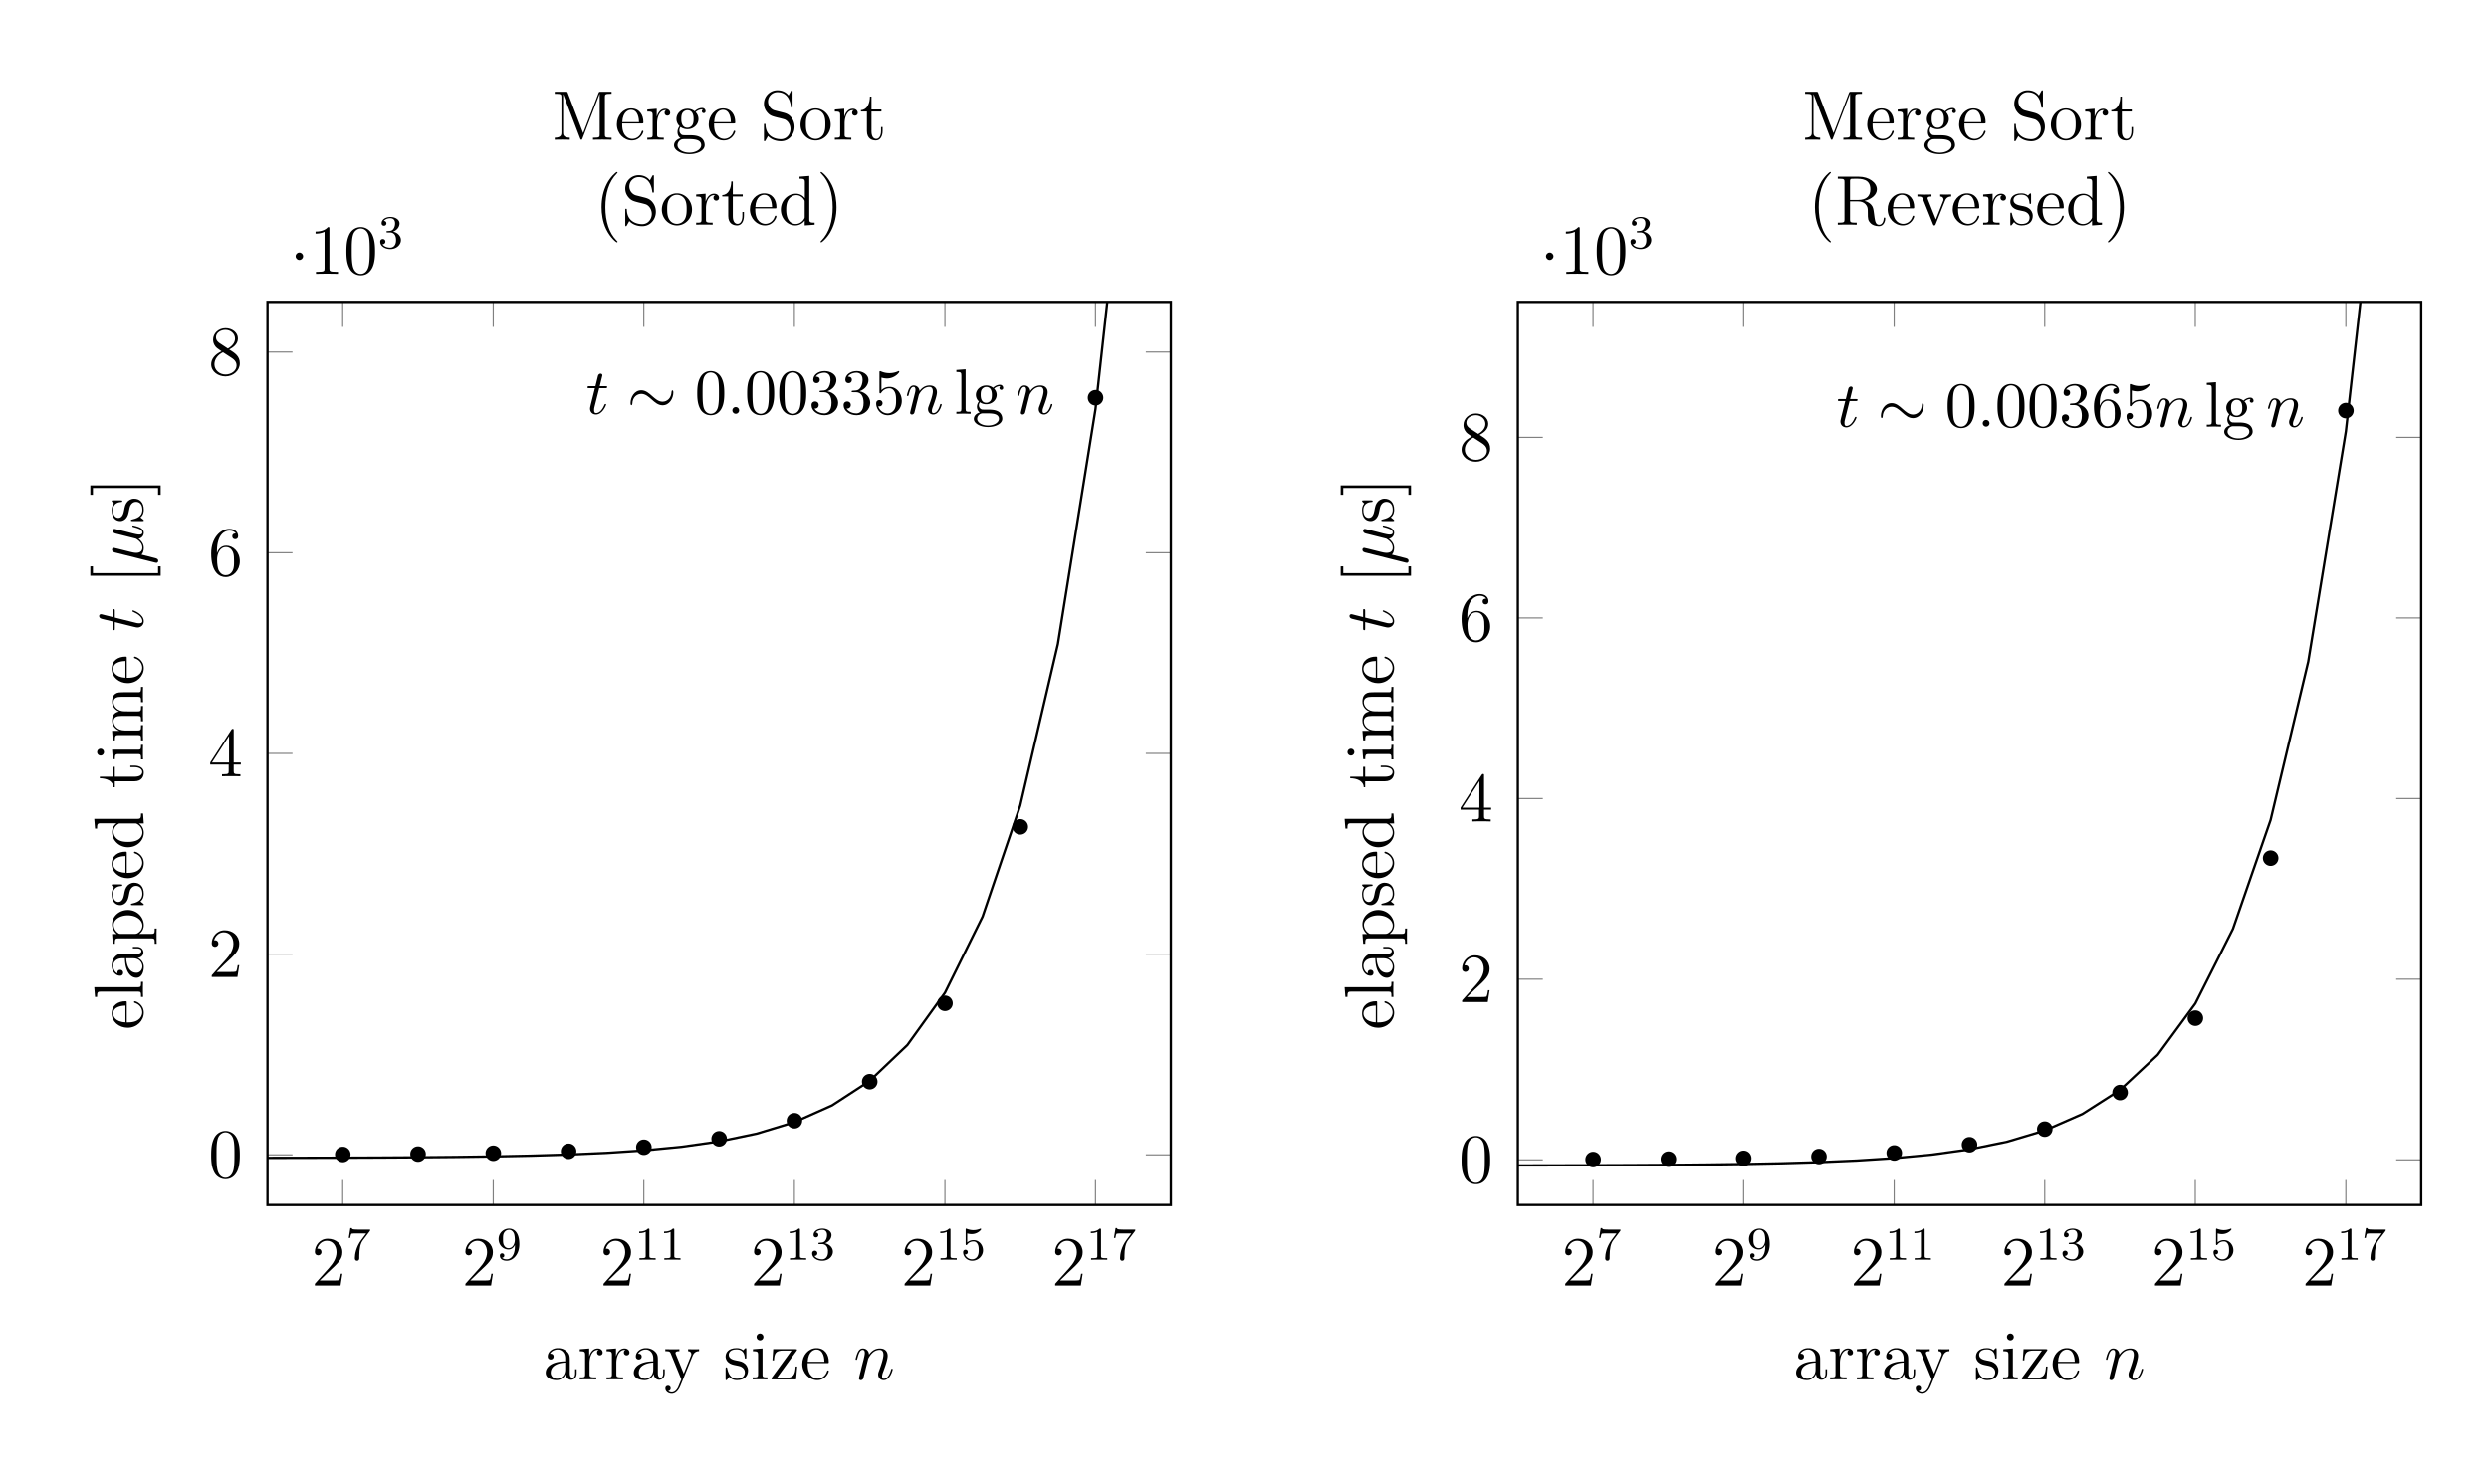 <svg xmlns="http://www.w3.org/2000/svg" xmlns:xlink="http://www.w3.org/1999/xlink" width="423.21pt" height="252.34pt" viewBox="0 0 423.21 252.34"><defs><path id="x" d="M5.669-1.064v-.67h-.263v.67c0 .681-.287.777-.455.777-.454 0-.454-.634-.454-.813v-2.093c0-.646 0-1.125-.526-1.591-.419-.383-.957-.55-1.483-.55-.981 0-1.735.646-1.735 1.423 0 .347.228.514.503.514.287 0 .49-.203.49-.49 0-.49-.43-.49-.61-.49.275-.503.85-.718 1.328-.718.55 0 1.256.455 1.256 1.53v.48C1.316-3.05.407-2.046.407-1.126c0 .946 1.1 1.245 1.83 1.245A1.63 1.63 0 0 0 3.79-.933c.048.562.419.993.933.993.251 0 .945-.168.945-1.124m-1.95-.622C3.72-.514 2.847-.12 2.333-.12c-.586 0-1.076-.43-1.076-1.004 0-1.579 2.033-1.722 2.464-1.746z"/><path id="H" d="M6.16 0v-.347c-.814 0-.91-.084-.91-.67V-8.3l-1.662.131v.347c.813 0 .909.084.909.67v2.643a1.86 1.86 0 0 0-1.495-.765C1.615-5.274.419-4.102.419-2.571c0 1.519 1.136 2.69 2.451 2.69.91 0 1.436-.597 1.603-.825V.12zM4.472-1.4c0 .216 0 .252-.167.515-.287.419-.778.765-1.376.765-.31 0-1.602-.12-1.602-2.44 0-.86.143-1.339.406-1.734.24-.37.718-.741 1.316-.741.741 0 1.16.538 1.28.73.143.203.143.227.143.442z"/><path id="D" d="M4.868-1.423c0-.072-.06-.12-.132-.12-.096 0-.12.06-.143.12C4.282-.42 3.48-.143 2.978-.143s-1.71-.335-1.71-2.404v-.228H4.58c.263 0 .287 0 .287-.227 0-1.208-.646-2.332-2.093-2.332C1.41-5.334.359-4.102.359-2.62.359-1.041 1.579.12 2.906.12c1.424 0 1.962-1.292 1.962-1.543m-.742-1.579H1.28c.095-1.878 1.148-2.093 1.483-2.093 1.28 0 1.351 1.686 1.363 2.093"/><path id="Q" d="M5.681-4.856a.56.56 0 0 0-.586-.55c-.622 0-1.088.383-1.256.562a2 2 0 0 0-1.232-.43C1.531-5.274.73-4.461.73-3.54c0 .682.418 1.124.538 1.232-.144.18-.359.526-.359.992 0 .694.419.993.514 1.053-.55.155-1.1.586-1.1 1.208 0 .825 1.124 1.507 2.595 1.507 1.423 0 2.608-.634 2.608-1.531 0-.3-.084-1.005-.802-1.375-.61-.311-1.208-.311-2.236-.311-.73 0-.814 0-1.029-.228a.88.88 0 0 1-.227-.598c0-.203.072-.406.191-.574.562.371 1.04.371 1.172.371 1.077 0 1.878-.813 1.878-1.734 0-.323-.096-.778-.478-1.16.466-.479 1.028-.479 1.088-.479.048 0 .108 0 .155.024-.12.048-.179.168-.179.3 0 .167.12.31.311.31.096 0 .311-.06.311-.323M3.648-3.54c0 .215 0 .705-.204 1.028a1.02 1.02 0 0 1-.837.467c-1.052 0-1.052-1.208-1.052-1.483 0-.215 0-.706.203-1.029a1.02 1.02 0 0 1 .837-.466c1.053 0 1.053 1.208 1.053 1.483M4.939.933c0 .706-.908 1.268-2.009 1.268C1.782 2.2.91 1.615.91.933c0-.096.024-.562.478-.873.263-.168.371-.168 1.208-.168.993 0 2.344 0 2.344 1.04"/><path id="B" d="M2.882 0v-.347c-.777 0-.825-.06-.825-.526v-4.401l-1.626.131v.347c.765 0 .873.072.873.658v3.253c0 .538-.132.538-.91.538V0c.336-.024.91-.024 1.256-.024.132 0 .826 0 1.232.024m-.67-7.224a.58.58 0 1 0-.586.574.576.576 0 0 0 .587-.574"/><path id="F" d="M2.966 0v-.347c-.765 0-.909 0-.909-.538V-8.3L.395-8.17v.347c.813 0 .909.084.909.67v6.267c0 .538-.132.538-.91.538V0c.336-.024.922-.024 1.28-.024s.957 0 1.292.024"/><path id="P" d="M10.19 0v-.347h-.24c-.86 0-.896-.12-.896-.562v-6.35c0-.443.036-.563.897-.563h.239v-.347H8.336c-.263 0-.275.012-.37.24L5.357-1.124 2.751-7.941c-.084-.228-.096-.228-.371-.228H.526v.347h.24c.86 0 .896.12.896.562v6.028c0 .323 0 .885-1.136.885V0c.311-.024.945-.024 1.28-.024s.969 0 1.28.024v-.347c-1.137 0-1.137-.562-1.137-.885v-6.53h.012L4.844-.227c.048.131.084.227.203.227.108 0 .132-.06.203-.24l2.907-7.582h.012v6.913c0 .443-.036.562-.897.562h-.24V0c.276-.024 1.232-.024 1.58-.024s1.303 0 1.578.024"/><path id="J" d="M9.484 0v-.347c-.598 0-.897 0-.909-.359v-2.2c0-1.113 0-1.447-.275-1.83-.347-.467-.909-.538-1.315-.538-.993 0-1.495.717-1.687 1.184-.167-.921-.813-1.184-1.566-1.184-1.16 0-1.615.992-1.71 1.232h-.013v-1.232l-1.626.131v.347c.813 0 .909.084.909.67v3.241c0 .538-.132.538-.91.538V0c.312-.024.958-.024 1.292-.024.347 0 .993 0 1.304.024v-.347c-.765 0-.909 0-.909-.538V-3.11c0-1.255.825-1.925 1.567-1.925s.909.61.909 1.34v2.81c0 .538-.132.538-.91.538V0c.312-.024.958-.024 1.293-.024.346 0 .992 0 1.303.024v-.347c-.765 0-.909 0-.909-.538V-3.11c0-1.255.825-1.925 1.567-1.925s.909.61.909 1.34v2.81c0 .538-.132.538-.909.538V0c.31-.024.957-.024 1.292-.024.346 0 .992 0 1.303.024"/><path id="S" d="M5.49-2.56c0-1.542-1.172-2.774-2.56-2.774C1.495-5.334.36-4.066.36-2.56.359-1.03 1.555.12 2.919.12c1.41 0 2.57-1.172 2.57-2.68m-.91-.107c0 .419 0 1.16-.31 1.722a1.56 1.56 0 0 1-1.34.801c-.442 0-.98-.19-1.327-.777-.323-.538-.335-1.244-.335-1.746 0-.455 0-1.184.37-1.722a1.53 1.53 0 0 1 1.28-.706c.467 0 .969.215 1.292.682.37.55.37 1.303.37 1.746"/><path id="G" d="M6.076-2.583c0-1.52-1.125-2.691-2.428-2.691-1.053 0-1.615.753-1.65.801v-.801l-1.663.131v.347c.837 0 .909.084.909.61v5.621c0 .538-.132.538-.91.538v.347c.312-.024.958-.024 1.293-.024.346 0 .992 0 1.303.024v-.347c-.765 0-.909 0-.909-.538v-2.08c.216.298.706.765 1.471.765 1.376 0 2.584-1.16 2.584-2.703m-.91 0c0 1.423-.813 2.463-1.733 2.463a1.4 1.4 0 0 1-.957-.382c-.275-.275-.455-.515-.455-.85v-2.463c0-.227 0-.24.132-.43a1.72 1.72 0 0 1 1.4-.766c.896 0 1.614 1.088 1.614 2.428"/><path id="T" d="M3.887 2.906c0-.036 0-.06-.203-.263C2.488 1.435 1.818-.538 1.818-2.978c0-2.32.562-4.318 1.95-5.729.119-.108.119-.131.119-.167 0-.072-.06-.096-.108-.096-.155 0-1.136.861-1.722 2.033-.61 1.208-.885 2.488-.885 3.959 0 1.064.168 2.488.79 3.767.705 1.436 1.686 2.213 1.817 2.213.048 0 .108-.024.108-.096"/><path id="U" d="M3.373-2.978c0-.909-.12-2.392-.79-3.78C1.878-8.192.897-8.97.765-8.97c-.047 0-.107.024-.107.096 0 .036 0 .06.203.263C2.057-7.403 2.727-5.43 2.727-2.99c0 2.32-.562 4.318-1.95 5.729-.12.107-.12.131-.12.167 0 .072.06.096.108.096.156 0 1.137-.861 1.723-2.033.61-1.22.885-2.512.885-3.947"/><path id="X" d="M8.575-1.04c0-.072 0-.18-.131-.18-.12 0-.12.072-.132.191-.06.718-.406 1.041-.79 1.041-.55 0-.669-.562-.765-1.196l-.12-.897c-.083-.598-.13-.98-.49-1.352-.131-.131-.442-.454-1.1-.633 1.184-.275 2.105-1.029 2.105-1.95 0-1.16-1.351-2.153-3.074-2.153H.502v.347h.24c.86 0 .897.12.897.562v6.351c0 .443-.036.562-.897.562h-.24V0c.275-.024 1.256-.024 1.603-.024s1.34 0 1.615.024v-.347h-.24c-.86 0-.897-.12-.897-.562v-3.062h1.388c.466 0 .909.132 1.232.467.406.454.406.705.406 1.53 0 .945 0 1.256.526 1.77.18.18.682.455 1.352.455.933 0 1.088-1.04 1.088-1.292M6.04-6.017c0 1.04-.562 1.806-2.117 1.806h-1.34v-3.133c0-.276 0-.419.252-.467.107-.012.466-.012.705-.012.969 0 2.5 0 2.5 1.806"/><path id="y" d="M4.222-4.58c0-.36-.323-.694-.837-.694-1.017 0-1.364 1.1-1.436 1.327h-.011v-1.327l-1.603.131v.347c.813 0 .909.084.909.67v3.241c0 .538-.132.538-.91.538V0c.336-.024.994-.024 1.352-.024.323 0 1.172 0 1.448.024v-.347h-.24c-.873 0-.897-.131-.897-.562v-1.878c0-1.16.479-2.248 1.4-2.248.095 0 .12 0 .167.012-.096.048-.287.12-.287.442a.46.46 0 0 0 .466.479c.24 0 .479-.156.479-.479"/><path id="R" d="M5.848-2.2c0-.73-.275-1.268-.598-1.663-.442-.538-.98-.67-1.447-.79l-1.315-.334c-.61-.156-1.148-.754-1.148-1.52 0-.836.67-1.59 1.602-1.59 1.962 0 2.225 1.938 2.296 2.452.024.143.024.191.144.191.132 0 .132-.06.132-.275v-2.416c0-.215 0-.275-.12-.275-.036 0-.084 0-.167.156l-.395.73c-.574-.742-1.364-.886-1.89-.886A2.28 2.28 0 0 0 .646-6.135c0 .574.203 1.1.646 1.578.418.467.837.574 1.686.79.419.095 1.076.263 1.244.334.562.276.933.921.933 1.591 0 .897-.634 1.746-1.627 1.746-.538 0-1.28-.131-1.866-.646C.97-1.363.921-2.225.91-2.619c-.012-.096-.132-.096-.132-.096-.131 0-.131.06-.131.275v2.416c0 .215 0 .275.12.275.071 0 .083-.024.167-.167l.395-.718c.43.479 1.184.885 2.212.885C4.88.251 5.848-.885 5.848-2.2"/><path id="A" d="M4.21-1.519c0-.646-.395-1.028-.502-1.136-.431-.37-.754-.443-1.543-.586-.359-.072-1.232-.24-1.232-.957 0-.37.251-.92 1.327-.92 1.304 0 1.376 1.111 1.4 1.482.012.096.095.096.131.096.132 0 .132-.06.132-.275V-5.06c0-.215 0-.275-.12-.275-.095 0-.323.263-.406.37-.371-.298-.742-.37-1.125-.37-1.447 0-1.877.79-1.877 1.447 0 .132 0 .55.454.969.383.335.79.418 1.34.526.657.132.813.167 1.112.407.215.179.37.442.37.777 0 .514-.298 1.088-1.35 1.088C1.53-.12.956-.574.693-1.77c-.048-.215-.06-.24-.06-.24-.024-.047-.072-.047-.108-.047-.131 0-.131.06-.131.275v1.627c0 .215 0 .275.12.275.06 0 .071-.012.274-.264.06-.083.06-.107.24-.299.454.563 1.1.563 1.303.563C3.588.12 4.21-.574 4.21-1.52"/><path id="I" d="M3.899-1.483v-.682h-.263v.658c0 .861-.347 1.363-.813 1.363-.814 0-.814-1.112-.814-1.315v-3.349h1.687v-.347H2.009v-2.2h-.263c-.012 1.124-.442 2.272-1.53 2.308v.24h1.016v3.324C1.232-.155 2.117.12 2.75.12c.753 0 1.148-.742 1.148-1.603"/><path id="Y" d="M5.956-4.808v-.347c-.347.024-.514.024-.885.024l-.98-.024v.347c.502.024.561.383.561.514 0 .108-.023.168-.083.311L3.349-.897 2.009-4.27c-.06-.167-.071-.167-.071-.227 0-.31.454-.31.67-.31v-.348c-.3.024-.922.024-1.245.024L.215-5.155v.347c.67 0 .79.048.933.419l1.71 4.281c.06.168.084.228.228.228.083 0 .155-.024.239-.228l1.555-3.91c.107-.264.31-.778 1.076-.79"/><path id="z" d="M5.956-4.808v-.347c-.347.024-.514.024-.897.024l-.969-.024v.347c.443.024.55.3.55.514 0 .108-.023.168-.071.287L3.349-.993 2.02-4.246c-.072-.167-.072-.251-.072-.251 0-.31.42-.31.658-.31v-.348c-.31.024-.897.024-1.232.024l-1.16-.024v.347c.694 0 .79.06.945.43L2.942 0c-.526 1.268-.526 1.292-.574 1.387-.203.36-.526.814-1.064.814-.371 0-.598-.216-.598-.216s.418-.047.418-.466a.433.433 0 0 0-.442-.443c-.204 0-.455.12-.455.467 0 .454.443.897 1.077.897.67 0 1.16-.586 1.47-1.34l2.07-5.095c.323-.801.885-.813 1.112-.813"/><path id="C" d="M4.7-2.2h-.263C4.33-.838 4.127-.264 2.703-.264H1.256l3.3-4.557c.108-.131.108-.155.108-.203 0-.132-.083-.132-.287-.132H.622L.49-3.253h.263c.072-1.22.3-1.663 1.603-1.663h1.387l-3.42 4.7C.323 0 .347 0 .61 0h3.899z"/><path id="M" d="M1.722-.263c.3.275.742.383 1.148.383.766 0 1.292-.515 1.567-.885.12.633.622.885 1.04.885q.54 0 .862-.646c.191-.407.359-1.136.359-1.184 0-.06-.048-.108-.12-.108-.108 0-.12.06-.167.24-.18.705-.407 1.458-.897 1.458-.347 0-.371-.31-.371-.55 0-.275.107-.705.191-1.064l.335-1.292c.048-.227.18-.765.24-.98.071-.288.203-.802.203-.85 0-.18-.144-.299-.323-.299-.108 0-.36.048-.455.407l-.837 3.325c-.06.239-.06.263-.215.454-.144.204-.61.85-1.364.85-.67 0-.885-.491-.885-1.053 0-.347.108-.766.156-.969l.538-2.153c.06-.227.155-.61.155-.681 0-.192-.155-.3-.31-.3-.108 0-.371.037-.467.42L.371 2.068c-.012.06-.036.132-.036.203 0 .18.143.3.323.3.347 0 .418-.276.502-.61z"/><path id="E" d="M2.464-3.504c.024-.072.323-.67.765-1.053a1.74 1.74 0 0 1 1.184-.478c.479 0 .646.359.646.837 0 .682-.49 2.045-.73 2.691-.107.287-.167.443-.167.658 0 .538.37.969.945.969 1.112 0 1.53-1.759 1.53-1.83 0-.06-.047-.108-.119-.108-.107 0-.12.036-.18.24C6.065-.599 5.61-.12 5.144-.12c-.12 0-.311-.012-.311-.394 0-.3.131-.658.203-.826.24-.657.742-1.997.742-2.679 0-.717-.419-1.255-1.328-1.255-1.064 0-1.626.753-1.842 1.052-.036-.682-.526-1.052-1.052-1.052-.383 0-.646.227-.85.634C.49-4.21.324-3.492.324-3.444s.048.107.131.107c.096 0 .108-.012.18-.287.191-.73.407-1.411.885-1.411.275 0 .37.191.37.55 0 .263-.119.73-.203 1.1l-.335 1.292c-.047.227-.179.765-.239.98C1.03-.8.897-.238.897-.178c0 .167.132.299.311.299a.46.46 0 0 0 .407-.252c.024-.06.131-.478.191-.717l.263-1.077z"/><path id="K" d="M2.404-4.808h1.1c.228 0 .347 0 .347-.215 0-.132-.072-.132-.31-.132H2.487L2.93-6.9c.048-.167.048-.191.048-.275 0-.191-.155-.299-.31-.299-.097 0-.372.036-.467.419l-.467 1.901H.61c-.24 0-.347 0-.347.227 0 .12.084.12.311.12H1.64L.849-1.65c-.096.418-.131.538-.131.693C.718-.395 1.112.12 1.782.12c1.208 0 1.854-1.747 1.854-1.83 0-.072-.048-.108-.12-.108-.024 0-.072 0-.095.048-.012.012-.024.024-.108.215C3.062-.957 2.512-.12 1.818-.12c-.359 0-.383-.299-.383-.562 0-.012 0-.239.036-.382z"/><path id="q" d="M5.019-3.491c0-.873-.055-1.746-.437-2.553-.502-1.048-1.396-1.222-1.854-1.222-.655 0-1.452.284-1.899 1.298C.48-5.215.425-4.364.425-3.49c0 .818.044 1.8.491 2.63A2 2 0 0 0 2.716.24c.59 0 1.419-.23 1.899-1.266.35-.752.404-1.603.404-2.465M2.717 0C2.29 0 1.647-.273 1.45-1.32c-.12-.655-.12-1.658-.12-2.302 0-.698 0-1.418.087-2.008.208-1.298 1.026-1.396 1.299-1.396.36 0 1.08.196 1.287 1.276.11.611.11 1.44.11 2.128 0 .818 0 1.56-.12 2.258C3.828-.327 3.207 0 2.716 0"/><path id="s" d="M3.164-3.84C4.059-4.135 4.69-4.9 4.69-5.76c0-.895-.96-1.506-2.007-1.506-1.102 0-1.931.655-1.931 1.484 0 .36.24.567.556.567.338 0 .557-.24.557-.556 0-.546-.513-.546-.677-.546.338-.534 1.058-.676 1.451-.676.448 0 1.048.24 1.048 1.222 0 .13-.022.763-.306 1.243-.327.524-.698.557-.97.568-.088.01-.35.032-.426.032-.088.011-.164.022-.164.131 0 .12.076.12.262.12h.48c.894 0 1.298.742 1.298 1.811 0 1.484-.753 1.8-1.233 1.8C2.16-.065 1.342-.25.96-.894c.382.055.72-.185.72-.6 0-.392-.294-.61-.61-.61-.263 0-.612.152-.612.632C.458-.48 1.473.24 2.662.24c1.331 0 2.324-.993 2.324-2.106 0-.894-.687-1.745-1.822-1.974"/><path id="t" d="M4.899-2.193c0-1.298-.895-2.39-2.073-2.39-.524 0-.993.175-1.386.557v-2.127c.218.065.578.142.927.142 1.342 0 2.106-.993 2.106-1.135 0-.066-.033-.12-.109-.12-.01 0-.033 0-.087.033a3.6 3.6 0 0 1-1.484.316c-.436 0-.938-.076-1.451-.305-.087-.033-.11-.033-.131-.033-.11 0-.11.087-.11.262v3.23c0 .195 0 .283.154.283.076 0 .098-.033.141-.098.12-.175.524-.764 1.408-.764.567 0 .84.502.927.698.175.404.197.83.197 1.375 0 .382 0 1.036-.262 1.494-.262.426-.666.71-1.168.71-.796 0-1.418-.579-1.603-1.222.032.01.065.021.185.021.36 0 .546-.272.546-.534s-.186-.535-.546-.535c-.153 0-.535.077-.535.578C.546-.818 1.299.24 2.52.24 3.786.24 4.9-.807 4.9-2.193"/><path id="W" d="M1.44-3.578v-.262c0-2.76 1.353-3.153 1.91-3.153.261 0 .72.065.96.436-.164 0-.6 0-.6.491 0 .338.261.502.501.502.175 0 .502-.098.502-.524 0-.654-.48-1.178-1.385-1.178-1.397 0-2.87 1.407-2.87 3.818C.458-.535 1.724.24 2.738.24 3.95.24 4.986-.786 4.986-2.226c0-1.385-.971-2.433-2.182-2.433-.742 0-1.146.557-1.364 1.08M2.738-.065c-.687 0-1.014-.655-1.08-.819-.196-.512-.196-1.385-.196-1.582 0-.85.35-1.942 1.331-1.942.175 0 .676 0 1.015.677.196.403.196.96.196 1.494 0 .524 0 1.07-.185 1.462-.328.655-.83.71-1.08.71"/><path id="w" d="M2.422-1.877c-.95 0-.95-1.09-.95-1.341 0-.295.012-.644.175-.917.088-.13.339-.436.775-.436.95 0 .95 1.09.95 1.342 0 .294-.012.643-.175.916-.088.131-.339.436-.775.436m-1.266.426c0-.044 0-.295.186-.513.425.306.873.338 1.08.338 1.015 0 1.767-.752 1.767-1.592 0-.404-.174-.808-.447-1.059.393-.37.786-.425.982-.425a.4.4 0 0 1 .11.01c-.12.044-.175.164-.175.295a.31.31 0 0 0 .316.317c.11 0 .316-.077.316-.328a.534.534 0 0 0-.556-.534c-.218 0-.698.065-1.157.513a1.82 1.82 0 0 0-1.156-.393C1.407-4.822.655-4.07.655-3.23c0 .48.24.894.512 1.123A1.5 1.5 0 0 0 .83-1.2c0 .338.142.753.48.97C.655-.043.305.426.305.863c0 .785 1.08 1.385 2.412 1.385 1.287 0 2.422-.556 2.422-1.407 0-.382-.153-.938-.71-1.244-.578-.305-1.21-.305-1.876-.305-.273 0-.742 0-.818-.011-.35-.044-.579-.382-.579-.731m1.572 3.448C1.626 1.997.873 1.44.873.862c0-.502.414-.906.894-.938h.644c.938 0 2.16 0 2.16.938 0 .589-.774 1.135-1.843 1.135"/><path id="v" d="m1.931-7.572-1.571.12v.339c.764 0 .851.076.851.61v5.674c0 .49-.12.49-.851.49V0c.36-.01.938-.033 1.211-.033S2.378-.01 2.782 0v-.338c-.73 0-.85 0-.85-.491z"/><path id="r" d="M2.095-.578c0-.317-.262-.578-.579-.578s-.578.261-.578.578S1.2 0 1.516 0s.579-.262.579-.578"/><path id="u" d="M.96-.644c-.033.164-.098.415-.098.47 0 .196.153.294.316.294.131 0 .328-.087.404-.305.01-.022.142-.535.207-.808l.24-.982c.066-.24.131-.48.186-.73.043-.186.13-.503.142-.546.163-.338.741-1.331 1.778-1.331.49 0 .589.403.589.764 0 .676-.535 2.072-.71 2.542-.097.25-.108.381-.108.501 0 .513.382.895.894.895 1.026 0 1.43-1.593 1.43-1.68 0-.11-.099-.11-.131-.11-.11 0-.11.033-.164.197C5.717-.73 5.357-.12 4.822-.12c-.185 0-.262-.11-.262-.36 0-.273.099-.535.197-.775.207-.578.665-1.778.665-2.4 0-.73-.469-1.167-1.254-1.167-.982 0-1.517.698-1.702.949-.055-.611-.502-.95-1.004-.95s-.71.426-.818.623a5.5 5.5 0 0 0-.328 1.058c0 .109.11.109.131.109.11 0 .12-.01.186-.25.185-.776.403-1.3.796-1.3.218 0 .338.143.338.503 0 .229-.032.349-.174.916z"/><path id="o" d="M2.247-4.364h1.026c.218 0 .327 0 .327-.218 0-.12-.109-.12-.305-.12h-.96c.393-1.55.447-1.768.447-1.833 0-.186-.13-.295-.316-.295-.033 0-.339.011-.437.393l-.425 1.735H.578c-.218 0-.327 0-.327.207 0 .131.087.131.305.131h.96C.731-1.266.687-1.08.687-.884c0 .59.415 1.004 1.004 1.004 1.113 0 1.735-1.593 1.735-1.68 0-.11-.088-.11-.131-.11-.098 0-.11.033-.164.154C2.662-.382 2.084-.12 1.713-.12c-.23 0-.338-.142-.338-.502 0-.262.021-.338.065-.524z"/><path id="e" d="M2.503-5.077c0-.215-.016-.223-.232-.223-.326.319-.749.51-1.506.51v.263c.215 0 .646 0 1.108-.215v4.088c0 .295-.024.391-.781.391h-.28V0c.328-.024 1.013-.024 1.372-.024s1.052 0 1.379.024v-.263h-.28c-.757 0-.78-.096-.78-.39z"/><path id="f" d="M2.016-2.662c.63 0 1.029.462 1.029 1.3 0 .995-.566 1.29-.989 1.29-.438 0-1.036-.16-1.315-.582.287 0 .486-.183.486-.446a.423.423 0 0 0-.438-.438c-.215 0-.438.135-.438.454 0 .757.813 1.251 1.721 1.251 1.06 0 1.801-.733 1.801-1.53 0-.661-.526-1.267-1.339-1.442.63-.224 1.1-.766 1.1-1.403S2.917-5.3 2.088-5.3C1.235-5.3.59-4.838.59-4.232c0 .295.199.422.406.422a.39.39 0 0 0 .407-.406c0-.295-.255-.407-.43-.415.334-.438.948-.462 1.091-.462.207 0 .813.064.813.885 0 .558-.231.892-.343 1.02-.239.247-.422.263-.908.295-.152.008-.215.016-.215.12 0 .111.071.111.207.111z"/><path id="g" d="M1.116-4.48c.103.033.422.112.757.112.996 0 1.602-.7 1.602-.82 0-.088-.056-.112-.096-.112-.016 0-.032 0-.103.04-.311.12-.678.215-1.108.215-.47 0-.86-.12-1.108-.215C.98-5.3.964-5.3.956-5.3c-.103 0-.103.088-.103.231v2.335c0 .144 0 .24.127.24.064 0 .088-.032.128-.096.095-.12.398-.526 1.076-.526.446 0 .661.366.733.518.136.287.151.653.151.964 0 .295-.008.725-.23 1.076a1.07 1.07 0 0 1-.893.486A1.295 1.295 0 0 1 .733-.917c.024.008.072.008.08.008.223 0 .398-.143.398-.39 0-.295-.23-.399-.39-.399-.144 0-.399.08-.399.423 0 .717.622 1.442 1.539 1.442.996 0 1.84-.773 1.84-1.761 0-.925-.669-1.745-1.61-1.745-.398 0-.772.127-1.075.398z"/><path id="c" d="M4.033-4.854c.072-.087.072-.103.072-.279H2.08c-.2 0-.446-.008-.645-.024-.415-.031-.423-.103-.447-.23H.741l-.27 1.68h.246c.016-.119.104-.669.215-.732.088-.04.686-.04.805-.04h1.69l-.82 1.1c-.91 1.211-1.1 2.47-1.1 3.1 0 .08 0 .446.374.446s.375-.358.375-.454v-.382c0-1.148.19-2.089.581-2.607z"/><path id="d" d="M3.124-2.351c0 1.945-.924 2.28-1.387 2.28-.167 0-.581-.025-.797-.272.351-.032.375-.295.375-.374a.364.364 0 0 0-.375-.375c-.143 0-.374.088-.374.39 0 .543.446.87 1.18.87 1.091 0 2.127-1.085 2.127-2.79 0-2.072-.916-2.678-1.737-2.678-.94 0-1.785.733-1.785 1.777 0 1.028.773 1.778 1.673 1.778.566 0 .909-.36 1.1-.766zm-1.068.382c-.366 0-.597-.167-.773-.462C1.1-2.726 1.1-3.108 1.1-3.515c0-.47 0-.805.215-1.132.2-.286.454-.446.829-.446.534 0 .765.526.789.566.167.39.175 1.012.175 1.172 0 .63-.342 1.386-1.052 1.386"/><path id="l" d="M2.296-2.99c0-.347-.287-.634-.634-.634s-.633.287-.633.634.287.634.633.634.634-.287.634-.634"/><path id="a" d="M8.635-3.995c0-.263-.072-.382-.167-.382-.06 0-.156.083-.168.31-.048 1.149-.837 1.807-1.674 1.807-.754 0-1.328-.515-1.914-1.029-.61-.55-1.232-1.1-2.045-1.1-1.304 0-2.01 1.315-2.01 2.404 0 .382.156.382.168.382.132 0 .168-.239.168-.275.048-1.315.945-1.842 1.674-1.842.754 0 1.328.515 1.914 1.029.61.55 1.232 1.1 2.045 1.1 1.303 0 2.01-1.315 2.01-2.404"/><path id="h" d="M5.358-3.827c0-.993-.06-1.962-.49-2.87-.49-.993-1.352-1.256-1.938-1.256-.693 0-1.543.346-1.985 1.34C.61-5.86.49-5.12.49-3.828c0 1.16.084 2.033.515 2.882A2.13 2.13 0 0 0 2.918.251c1.04 0 1.639-.622 1.986-1.315.43-.897.454-2.07.454-2.763M2.918.012c-.382 0-1.16-.215-1.387-1.519-.132-.718-.132-1.627-.132-2.464 0-.98 0-1.865.192-2.571.203-.801.813-1.172 1.327-1.172.455 0 1.148.275 1.376 1.303.155.682.155 1.627.155 2.44 0 .802 0 1.71-.131 2.44C4.09-.215 3.337.012 2.918.012"/><path id="m" d="M3.444-7.666c0-.275 0-.287-.239-.287-.287.323-.885.765-2.117.765v.347c.275 0 .873 0 1.531-.311v6.231c0 .43-.036.574-1.088.574h-.37V0c.322-.024 1.482-.024 1.877-.024s1.543 0 1.866.024v-.347h-.371C3.48-.347 3.444-.49 3.444-.92z"/><path id="b" d="M5.262-2.01H5c-.036.204-.131.862-.25 1.053-.085.108-.766.108-1.125.108H1.41c.323-.275 1.053-1.04 1.364-1.328 1.818-1.674 2.487-2.296 2.487-3.48 0-1.375-1.088-2.296-2.475-2.296S.586-6.77.586-5.741c0 .61.526.61.562.61.251 0 .562-.18.562-.562 0-.335-.227-.562-.562-.562-.107 0-.131 0-.167.012.227-.813.873-1.364 1.65-1.364 1.017 0 1.639.85 1.639 1.95 0 1.017-.586 1.902-1.268 2.667L.586-.287V0h4.365z"/><path id="i" d="M4.318-7.786c0-.227 0-.287-.168-.287-.096 0-.131 0-.227.144l-3.6 5.585v.347h3.145V-.91c0 .443-.024.562-.897.562h-.239V0c.275-.024 1.22-.024 1.555-.024s1.292 0 1.567.024v-.347h-.24c-.86 0-.896-.12-.896-.562v-1.088h1.208v-.347H4.318zm-.79.933v4.509H.622z"/><path id="j" d="M1.471-4.162c0-3.026 1.471-3.504 2.117-3.504.43 0 .861.131 1.088.49-.143 0-.598 0-.598.49 0 .263.18.49.49.49.3 0 .503-.179.503-.526 0-.621-.454-1.231-1.495-1.231C2.069-7.953.49-6.411.49-3.78.49-.49 1.926.25 2.942.25c1.304 0 2.416-1.136 2.416-2.69 0-1.592-1.112-2.656-2.308-2.656-1.065 0-1.46.921-1.579 1.256zm1.471 4.09c-.753 0-1.112-.67-1.22-.92-.107-.312-.227-.898-.227-1.735 0-.945.43-2.129 1.507-2.129.658 0 1.005.443 1.184.85.191.442.191 1.04.191 1.554 0 .61 0 1.148-.227 1.603-.299.574-.73.777-1.208.777"/><path id="k" d="M3.564-4.318c.598-.322 1.471-.873 1.471-1.877 0-1.04-1.004-1.758-2.105-1.758-1.184 0-2.117.873-2.117 1.961 0 .407.12.813.455 1.22.131.155.143.167.98.753C1.088-3.48.49-2.679.49-1.806.49-.538 1.698.251 2.918.251c1.328 0 2.44-.98 2.44-2.236 0-1.22-.861-1.758-1.794-2.333M1.938-5.394c-.156-.108-.634-.419-.634-1.005 0-.777.813-1.267 1.614-1.267.861 0 1.627.622 1.627 1.483 0 .73-.526 1.315-1.22 1.698zM2.5-3.851l1.447.945c.31.203.86.574.86 1.303 0 .91-.92 1.531-1.877 1.531-1.016 0-1.89-.741-1.89-1.734 0-.933.682-1.686 1.46-2.045"/><path id="L" d="M2.99 2.99v-.443H1.83V-8.527h1.16v-.443H1.387V2.99z"/><path id="O" d="M1.854-8.97H.25v.443h1.16V2.547H.251v.443h1.603z"/><path id="N" d="M3.923-5.06c0-.214 0-.274-.12-.274-.095 0-.323.263-.406.37-.371-.298-.742-.37-1.125-.37-1.447 0-1.877.79-1.877 1.447 0 .132 0 .55.454.969.383.335.79.418 1.34.526.657.132.813.167 1.112.407.215.179.37.442.37.777 0 .514-.298 1.088-1.35 1.088C1.53-.12.956-.574.693-1.77c-.048-.215-.048-.227-.06-.24-.024-.047-.072-.047-.108-.047-.131 0-.131.06-.131.275v1.627c0 .215 0 .275.12.275.06 0 .071-.012.274-.264.06-.083.06-.107.24-.299.454.563 1.1.563 1.303.563C3.588.12 4.21-.574 4.21-1.52c0-.646-.395-1.028-.502-1.136-.431-.37-.754-.443-1.543-.586-.359-.072-1.232-.24-1.232-.957 0-.37.251-.92 1.327-.92 1.304 0 1.376 1.111 1.4 1.482.012.096.095.096.131.096.132 0 .132-.06.132-.275z"/><clipPath id="n"><path d="M45.483 204.945H199.08V51.349H45.483Z"/></clipPath><clipPath id="V"><path d="M258.085 204.945h153.596V51.35H258.085Z"/></clipPath><use xlink:href="#a" id="p" transform="scale(.912)"/></defs><g fill="none" stroke-miterlimit="10"><path stroke="gray" stroke-width=".199" d="M58.272 204.945v-4.252m25.599 4.252v-4.252m25.598 4.252v-4.252m25.6 4.252v-4.252m25.598 4.252v-4.252m25.6 4.252v-4.252M58.271 51.349v4.252M83.87 51.35v4.252m25.598-4.252v4.252m25.6-4.252v4.252m25.598-4.252v4.252m25.6-4.252v4.252M45.483 196.412h4.25m-4.25-34.132h4.25m-4.25-34.133h4.25m-4.25-34.132h4.25m-4.25-34.133h4.25m149.346 136.53h-4.25m4.25-34.132h-4.25m4.25-34.133h-4.25m4.25-34.132h-4.25m4.25-34.133h-4.25"/><path stroke="#000" stroke-width=".399" d="M45.483 204.945V51.349H199.08v153.596z"/></g><use xlink:href="#b" x="-69.194" y="96.923" transform="translate(122.145 121.72)scale(1)"/><use xlink:href="#c" x="-63.312" y="92.545" transform="matrix(1 0 0 1 122.145 121.72)"/><use xlink:href="#b" x="-69.194" y="96.923" transform="translate(147.744 121.72)scale(1)"/><use xlink:href="#d" x="-63.312" y="92.545" transform="matrix(1 0 0 1 147.744 121.72)"/><use xlink:href="#b" x="-69.194" y="96.923" transform="translate(171.226 121.72)scale(1)"/><g transform="matrix(1 0 0 1 171.226 121.72)"><use xlink:href="#e" x="-63.312" y="92.545"/><use xlink:href="#e" x="-59.08" y="92.545"/></g><use xlink:href="#b" x="-69.194" y="96.923" transform="translate(196.825 121.72)scale(1)"/><g transform="matrix(1 0 0 1 196.825 121.72)"><use xlink:href="#e" x="-63.312" y="92.545"/><use xlink:href="#f" x="-59.08" y="92.545"/></g><use xlink:href="#b" x="-69.194" y="96.923" transform="translate(222.423 121.72)scale(1)"/><g transform="matrix(1 0 0 1 222.423 121.72)"><use xlink:href="#e" x="-63.312" y="92.545"/><use xlink:href="#g" x="-59.08" y="92.545"/></g><use xlink:href="#b" x="-69.194" y="96.923" transform="translate(248.022 121.72)scale(1)"/><g transform="matrix(1 0 0 1 248.022 121.72)"><use xlink:href="#e" x="-63.312" y="92.545"/><use xlink:href="#c" x="-59.08" y="92.545"/></g><use xlink:href="#h" x="-69.194" y="96.923" transform="translate(104.612 103.38)scale(1)"/><use xlink:href="#b" x="-69.194" y="96.923" transform="translate(104.612 69.248)scale(1)"/><use xlink:href="#i" x="-69.194" y="96.923" transform="translate(104.612 35.115)scale(1)"/><use xlink:href="#j" x="-69.194" y="96.923" transform="translate(104.612 .983)scale(1)"/><use xlink:href="#k" x="-69.194" y="96.923" transform="translate(104.612 -33.149)scale(1)"/><g transform="translate(118.435 -50.342)scale(1)"><use xlink:href="#l" x="-69.194" y="96.923"/><use xlink:href="#m" x="-65.871" y="96.923"/><use xlink:href="#h" x="-60.023" y="96.923"/></g><use xlink:href="#f" x="-54.138" y="92.545" transform="matrix(1 0 0 1 118.435 -50.342)"/><g clip-path="url(#n)"><path fill="none" stroke="#000" stroke-miterlimit="10" stroke-width=".399" d="m45.483 196.926 6.4-.012 6.4-.017 6.4-.027 6.399-.04 6.4-.058 6.4-.088 6.399-.13 6.4-.192 6.399-.283 6.4-.419 6.4-.616 6.399-.906 6.4-1.33 6.4-1.948 6.399-2.853 6.4-4.17 6.399-6.094 6.4-8.891 6.4-12.962 6.399-18.88 6.4-27.475 6.4-39.955 6.399-58.053 6.4-84.291"/><g transform="translate(168.814 -26.508)scale(1)"><use xlink:href="#o" x="-69.172" y="96.892"/><use xlink:href="#p" x="-62.201" y="96.892"/><use xlink:href="#q" x="-50.685" y="96.892"/><use xlink:href="#r" x="-45.23" y="96.892"/><use xlink:href="#q" x="-42.199" y="96.892"/><use xlink:href="#q" x="-36.744" y="96.892"/><use xlink:href="#s" x="-31.289" y="96.892"/><use xlink:href="#s" x="-25.834" y="96.892"/><use xlink:href="#t" x="-20.379" y="96.892"/><use xlink:href="#u" x="-14.924" y="96.892"/><use xlink:href="#v" x="-6.558" y="96.892"/><use xlink:href="#w" x="-3.535" y="96.892"/><use xlink:href="#u" x="3.898" y="96.892"/></g></g><path d="M59.405 196.354a1.12 1.12 0 1 0-2.242 0 1.12 1.12 0 0 0 2.242 0"/><path fill="none" stroke="#000" stroke-miterlimit="10" stroke-width=".399" d="M59.405 196.354a1.12 1.12 0 1 0-2.242 0 1.12 1.12 0 0 0 2.242 0Z"/><path d="M72.204 196.285a1.12 1.12 0 1 0-2.241 0 1.12 1.12 0 0 0 2.241 0"/><path fill="none" stroke="#000" stroke-miterlimit="10" stroke-width=".399" d="M72.204 196.285a1.12 1.12 0 1 0-2.241 0 1.12 1.12 0 0 0 2.241 0Z"/><path d="M85.004 196.145a1.12 1.12 0 1 0-2.241 0 1.12 1.12 0 0 0 2.241 0"/><path fill="none" stroke="#000" stroke-miterlimit="10" stroke-width=".399" d="M85.004 196.145a1.12 1.12 0 1 0-2.241 0 1.12 1.12 0 0 0 2.241 0Z"/><path d="M97.804 195.813a1.12 1.12 0 1 0-2.242 0 1.12 1.12 0 0 0 2.242 0"/><path fill="none" stroke="#000" stroke-miterlimit="10" stroke-width=".399" d="M97.804 195.813a1.12 1.12 0 1 0-2.242 0 1.12 1.12 0 0 0 2.242 0Z"/><path d="M110.603 195.123a1.12 1.12 0 1 0-2.242 0 1.12 1.12 0 0 0 2.242 0"/><path fill="none" stroke="#000" stroke-miterlimit="10" stroke-width=".399" d="M110.603 195.123a1.12 1.12 0 1 0-2.242 0 1.12 1.12 0 0 0 2.242 0Z"/><path d="M123.402 193.689a1.12 1.12 0 1 0-2.242 0 1.12 1.12 0 0 0 2.242 0"/><path fill="none" stroke="#000" stroke-miterlimit="10" stroke-width=".399" d="M123.402 193.689a1.12 1.12 0 1 0-2.242 0 1.12 1.12 0 0 0 2.242 0Z"/><path d="M136.201 190.616a1.12 1.12 0 1 0-2.241 0 1.12 1.12 0 0 0 2.241 0"/><path fill="none" stroke="#000" stroke-miterlimit="10" stroke-width=".399" d="M136.201 190.616a1.12 1.12 0 1 0-2.241 0 1.12 1.12 0 0 0 2.241 0Z"/><path d="M149.002 183.978a1.12 1.12 0 1 0-2.242 0 1.12 1.12 0 0 0 2.242 0"/><path fill="none" stroke="#000" stroke-miterlimit="10" stroke-width=".399" d="M149.002 183.978a1.12 1.12 0 1 0-2.242 0 1.12 1.12 0 0 0 2.242 0Z"/><path d="M161.8 170.65a1.12 1.12 0 1 0-2.24 0 1.12 1.12 0 0 0 2.24 0"/><path fill="none" stroke="#000" stroke-miterlimit="10" stroke-width=".399" d="M161.8 170.65a1.12 1.12 0 1 0-2.24 0 1.12 1.12 0 0 0 2.24 0Z"/><path d="M174.6 140.64a1.12 1.12 0 1 0-2.241-.001 1.12 1.12 0 0 0 2.241 0"/><path fill="none" stroke="#000" stroke-miterlimit="10" stroke-width=".399" d="M174.6 140.64a1.12 1.12 0 1 0-2.241-.001 1.12 1.12 0 0 0 2.241 0Z"/><path d="M187.4 67.649a1.12 1.12 0 1 0-2.242 0 1.12 1.12 0 0 0 2.242 0"/><path fill="none" stroke="#000" stroke-miterlimit="10" stroke-width=".399" d="M187.4 67.649a1.12 1.12 0 1 0-2.242 0 1.12 1.12 0 0 0 2.242 0Z"/><g transform="translate(161.58 137.695)scale(1)"><use xlink:href="#x" x="-69.194" y="96.923"/><use xlink:href="#y" x="-63.333" y="96.923"/><use xlink:href="#y" x="-58.777" y="96.923"/><use xlink:href="#x" x="-54.22" y="96.923"/><use xlink:href="#z" x="-48.67" y="96.923"/><use xlink:href="#A" x="-38.6" y="96.923"/><use xlink:href="#B" x="-33.984" y="96.923"/><use xlink:href="#C" x="-30.73" y="96.923"/><use xlink:href="#D" x="-25.528" y="96.923"/><use xlink:href="#E" x="-16.426" y="96.923"/></g><g transform="rotate(-90 16.689 89.283)scale(1)"><use xlink:href="#D" x="-69.194" y="96.923"/><use xlink:href="#F" x="-63.991" y="96.923"/><use xlink:href="#x" x="-60.738" y="96.923"/><use xlink:href="#G" x="-54.878" y="96.923"/><use xlink:href="#A" x="-48.371" y="96.923"/><use xlink:href="#D" x="-43.755" y="96.923"/><use xlink:href="#H" x="-38.552" y="96.923"/><use xlink:href="#I" x="-28.147" y="96.923"/><use xlink:href="#B" x="-23.59" y="96.923"/><use xlink:href="#J" x="-20.337" y="96.923"/><use xlink:href="#D" x="-10.578" y="96.923"/><use xlink:href="#K" x="-1.476" y="96.923"/><use xlink:href="#L" x="6.652" y="96.923"/><use xlink:href="#M" x="9.905" y="96.923"/><use xlink:href="#N" x="16.951" y="96.923"/><use xlink:href="#O" x="21.567" y="96.923"/></g><g transform="translate(162.993 -58.697)scale(1)"><use xlink:href="#P" x="-69.194" y="82.471"/><use xlink:href="#D" x="-58.466" y="82.471"/><use xlink:href="#y" x="-53.263" y="82.471"/><use xlink:href="#Q" x="-48.706" y="82.471"/><use xlink:href="#D" x="-42.846" y="82.471"/><use xlink:href="#R" x="-33.744" y="82.471"/><use xlink:href="#S" x="-27.238" y="82.471"/><use xlink:href="#y" x="-21.378" y="82.471"/><use xlink:href="#I" x="-16.821" y="82.471"/><use xlink:href="#T" x="-61.88" y="96.923"/><use xlink:href="#R" x="-57.323" y="96.923"/><use xlink:href="#S" x="-50.817" y="96.923"/><use xlink:href="#y" x="-44.956" y="96.923"/><use xlink:href="#I" x="-40.4" y="96.923"/><use xlink:href="#D" x="-35.843" y="96.923"/><use xlink:href="#H" x="-30.64" y="96.923"/><use xlink:href="#U" x="-24.134" y="96.923"/></g><g fill="none" stroke-miterlimit="10"><path stroke="gray" stroke-width=".199" d="M270.874 204.945v-4.252m25.599 4.252v-4.252m25.598 4.252v-4.252m25.6 4.252v-4.252m25.598 4.252v-4.252m25.6 4.252v-4.252M270.873 51.35v4.253m25.599-4.253v4.253m25.598-4.253v4.253m25.6-4.253v4.253m25.598-4.253v4.253m25.6-4.253v4.253M258.085 197.265h4.25m-4.25-30.719h4.25m-4.25-30.719h4.25m-4.25-30.719h4.25m-4.25-30.719h4.25M411.68 197.265h-4.25m4.25-30.719h-4.25m4.25-30.719h-4.25m4.25-30.719h-4.25m4.25-30.719h-4.25"/><path stroke="#000" stroke-width=".399" d="M258.085 204.945V51.35h153.596v153.595z"/></g><use xlink:href="#b" x="-69.194" y="96.923" transform="translate(334.747 121.72)scale(1)"/><use xlink:href="#c" x="-63.312" y="92.545" transform="matrix(1 0 0 1 334.747 121.72)"/><use xlink:href="#b" x="-69.194" y="96.923" transform="translate(360.346 121.72)scale(1)"/><use xlink:href="#d" x="-63.312" y="92.545" transform="matrix(1 0 0 1 360.346 121.72)"/><use xlink:href="#b" x="-69.194" y="96.923" transform="translate(383.828 121.72)scale(1)"/><g transform="matrix(1 0 0 1 383.828 121.72)"><use xlink:href="#e" x="-63.312" y="92.545"/><use xlink:href="#e" x="-59.08" y="92.545"/></g><use xlink:href="#b" x="-69.194" y="96.923" transform="translate(409.427 121.72)scale(1)"/><g transform="matrix(1 0 0 1 409.427 121.72)"><use xlink:href="#e" x="-63.312" y="92.545"/><use xlink:href="#f" x="-59.08" y="92.545"/></g><use xlink:href="#b" x="-69.194" y="96.923" transform="translate(435.025 121.72)scale(1)"/><g transform="matrix(1 0 0 1 435.025 121.72)"><use xlink:href="#e" x="-63.312" y="92.545"/><use xlink:href="#g" x="-59.08" y="92.545"/></g><use xlink:href="#b" x="-69.194" y="96.923" transform="translate(460.624 121.72)scale(1)"/><g transform="matrix(1 0 0 1 460.624 121.72)"><use xlink:href="#e" x="-63.312" y="92.545"/><use xlink:href="#c" x="-59.08" y="92.545"/></g><use xlink:href="#h" x="-69.194" y="96.923" transform="translate(317.214 104.234)scale(1)"/><use xlink:href="#b" x="-69.194" y="96.923" transform="translate(317.214 73.515)scale(1)"/><use xlink:href="#i" x="-69.194" y="96.923" transform="translate(317.214 42.796)scale(1)"/><use xlink:href="#j" x="-69.194" y="96.923" transform="translate(317.214 12.077)scale(1)"/><use xlink:href="#k" x="-69.194" y="96.923" transform="translate(317.214 -18.642)scale(1)"/><g transform="translate(331.037 -50.341)scale(1)"><use xlink:href="#l" x="-69.194" y="96.923"/><use xlink:href="#m" x="-65.871" y="96.923"/><use xlink:href="#h" x="-60.023" y="96.923"/></g><use xlink:href="#f" x="-54.138" y="92.545" transform="matrix(1 0 0 1 331.037 -50.341)"/><g clip-path="url(#V)"><path fill="none" stroke="#000" stroke-miterlimit="10" stroke-width=".399" d="m258.085 198.216 6.4-.011 6.4-.018 6.4-.026 6.399-.038 6.4-.058 6.4-.086 6.399-.127 6.4-.188 6.399-.279 6.4-.41 6.4-.604 6.399-.889 6.4-1.303 6.4-1.911 6.399-2.797 6.4-4.09 6.399-5.976 6.4-8.718 6.4-12.71 6.399-18.513 6.4-26.943 6.4-39.179 6.399-56.927 6.4-82.654"/><g transform="translate(381.416 -24.32)scale(1)"><use xlink:href="#o" x="-69.172" y="96.892"/><use xlink:href="#p" x="-62.201" y="96.892"/><use xlink:href="#q" x="-50.685" y="96.892"/><use xlink:href="#r" x="-45.23" y="96.892"/><use xlink:href="#q" x="-42.199" y="96.892"/><use xlink:href="#q" x="-36.744" y="96.892"/><use xlink:href="#s" x="-31.289" y="96.892"/><use xlink:href="#W" x="-25.834" y="96.892"/><use xlink:href="#t" x="-20.379" y="96.892"/><use xlink:href="#u" x="-14.924" y="96.892"/><use xlink:href="#v" x="-6.558" y="96.892"/><use xlink:href="#w" x="-3.535" y="96.892"/><use xlink:href="#u" x="3.898" y="96.892"/></g></g><path d="M272.007 197.214a1.12 1.12 0 1 0-2.242 0 1.12 1.12 0 0 0 2.242 0"/><path fill="none" stroke="#000" stroke-miterlimit="10" stroke-width=".399" d="M272.007 197.214a1.12 1.12 0 1 0-2.242 0 1.12 1.12 0 0 0 2.242 0Z"/><path d="M284.806 197.148a1.12 1.12 0 1 0-2.241 0 1.12 1.12 0 0 0 2.241 0"/><path fill="none" stroke="#000" stroke-miterlimit="10" stroke-width=".399" d="M284.806 197.148a1.12 1.12 0 1 0-2.241 0 1.12 1.12 0 0 0 2.241 0Z"/><path d="M297.606 197.013a1.12 1.12 0 1 0-2.241 0 1.12 1.12 0 0 0 2.241 0"/><path fill="none" stroke="#000" stroke-miterlimit="10" stroke-width=".399" d="M297.606 197.013a1.12 1.12 0 1 0-2.241 0 1.12 1.12 0 0 0 2.241 0Z"/><path d="M310.406 196.703a1.12 1.12 0 1 0-2.242 0 1.12 1.12 0 0 0 2.242 0"/><path fill="none" stroke="#000" stroke-miterlimit="10" stroke-width=".399" d="M310.406 196.703a1.12 1.12 0 1 0-2.242 0 1.12 1.12 0 0 0 2.242 0Z"/><path d="M323.205 196.093a1.12 1.12 0 1 0-2.242 0 1.12 1.12 0 0 0 2.242 0"/><path fill="none" stroke="#000" stroke-miterlimit="10" stroke-width=".399" d="M323.205 196.093a1.12 1.12 0 1 0-2.242 0 1.12 1.12 0 0 0 2.242 0Z"/><path d="M336.004 194.694a1.12 1.12 0 1 0-2.242 0 1.12 1.12 0 0 0 2.242 0"/><path fill="none" stroke="#000" stroke-miterlimit="10" stroke-width=".399" d="M336.004 194.694a1.12 1.12 0 1 0-2.242 0 1.12 1.12 0 0 0 2.242 0Z"/><path d="M348.803 192.044a1.12 1.12 0 1 0-2.241 0 1.12 1.12 0 0 0 2.241 0"/><path fill="none" stroke="#000" stroke-miterlimit="10" stroke-width=".399" d="M348.803 192.044a1.12 1.12 0 1 0-2.241 0 1.12 1.12 0 0 0 2.241 0Z"/><path d="M361.604 185.823a1.12 1.12 0 1 0-2.242 0 1.12 1.12 0 0 0 2.241 0"/><path fill="none" stroke="#000" stroke-miterlimit="10" stroke-width=".399" d="M361.604 185.823a1.12 1.12 0 1 0-2.242 0 1.12 1.12 0 0 0 2.241 0Z"/><path d="M374.403 173.176a1.12 1.12 0 1 0-2.242 0 1.12 1.12 0 0 0 2.242 0"/><path fill="none" stroke="#000" stroke-miterlimit="10" stroke-width=".399" d="M374.403 173.176a1.12 1.12 0 1 0-2.242 0 1.12 1.12 0 0 0 2.242 0Z"/><path d="M387.202 145.96a1.12 1.12 0 1 0-2.241 0 1.12 1.12 0 0 0 2.241 0"/><path fill="none" stroke="#000" stroke-miterlimit="10" stroke-width=".399" d="M387.202 145.96a1.12 1.12 0 1 0-2.241 0 1.12 1.12 0 0 0 2.241 0Z"/><path d="M400.002 69.837a1.12 1.12 0 1 0-2.242 0 1.12 1.12 0 0 0 2.242 0"/><path fill="none" stroke="#000" stroke-miterlimit="10" stroke-width=".399" d="M400.002 69.837a1.12 1.12 0 1 0-2.242 0 1.12 1.12 0 0 0 2.242 0Z"/><g transform="translate(374.182 137.695)scale(1)"><use xlink:href="#x" x="-69.194" y="96.923"/><use xlink:href="#y" x="-63.333" y="96.923"/><use xlink:href="#y" x="-58.777" y="96.923"/><use xlink:href="#x" x="-54.22" y="96.923"/><use xlink:href="#z" x="-48.67" y="96.923"/><use xlink:href="#A" x="-38.6" y="96.923"/><use xlink:href="#B" x="-33.984" y="96.923"/><use xlink:href="#C" x="-30.73" y="96.923"/><use xlink:href="#D" x="-25.528" y="96.923"/><use xlink:href="#E" x="-16.426" y="96.923"/></g><g transform="rotate(-90 122.99 -17.018)scale(1)"><use xlink:href="#D" x="-69.194" y="96.923"/><use xlink:href="#F" x="-63.991" y="96.923"/><use xlink:href="#x" x="-60.738" y="96.923"/><use xlink:href="#G" x="-54.878" y="96.923"/><use xlink:href="#A" x="-48.371" y="96.923"/><use xlink:href="#D" x="-43.755" y="96.923"/><use xlink:href="#H" x="-38.552" y="96.923"/><use xlink:href="#I" x="-28.147" y="96.923"/><use xlink:href="#B" x="-23.59" y="96.923"/><use xlink:href="#J" x="-20.337" y="96.923"/><use xlink:href="#D" x="-10.578" y="96.923"/><use xlink:href="#K" x="-1.476" y="96.923"/><use xlink:href="#L" x="6.652" y="96.923"/><use xlink:href="#M" x="9.905" y="96.923"/><use xlink:href="#N" x="16.951" y="96.923"/><use xlink:href="#O" x="21.567" y="96.923"/></g><g transform="translate(375.595 -58.696)scale(1)"><use xlink:href="#P" x="-69.194" y="82.471"/><use xlink:href="#D" x="-58.466" y="82.471"/><use xlink:href="#y" x="-53.263" y="82.471"/><use xlink:href="#Q" x="-48.706" y="82.471"/><use xlink:href="#D" x="-42.846" y="82.471"/><use xlink:href="#R" x="-33.744" y="82.471"/><use xlink:href="#S" x="-27.238" y="82.471"/><use xlink:href="#y" x="-21.378" y="82.471"/><use xlink:href="#I" x="-16.821" y="82.471"/><use xlink:href="#T" x="-68.17" y="96.923"/><use xlink:href="#X" x="-63.614" y="96.923"/><use xlink:href="#D" x="-54.99" y="96.923"/><use xlink:href="#Y" x="-49.788" y="96.923"/><use xlink:href="#D" x="-43.927" y="96.923"/><use xlink:href="#y" x="-38.725" y="96.923"/><use xlink:href="#A" x="-34.168" y="96.923"/><use xlink:href="#D" x="-29.552" y="96.923"/><use xlink:href="#H" x="-24.349" y="96.923"/><use xlink:href="#U" x="-17.843" y="96.923"/></g></svg>